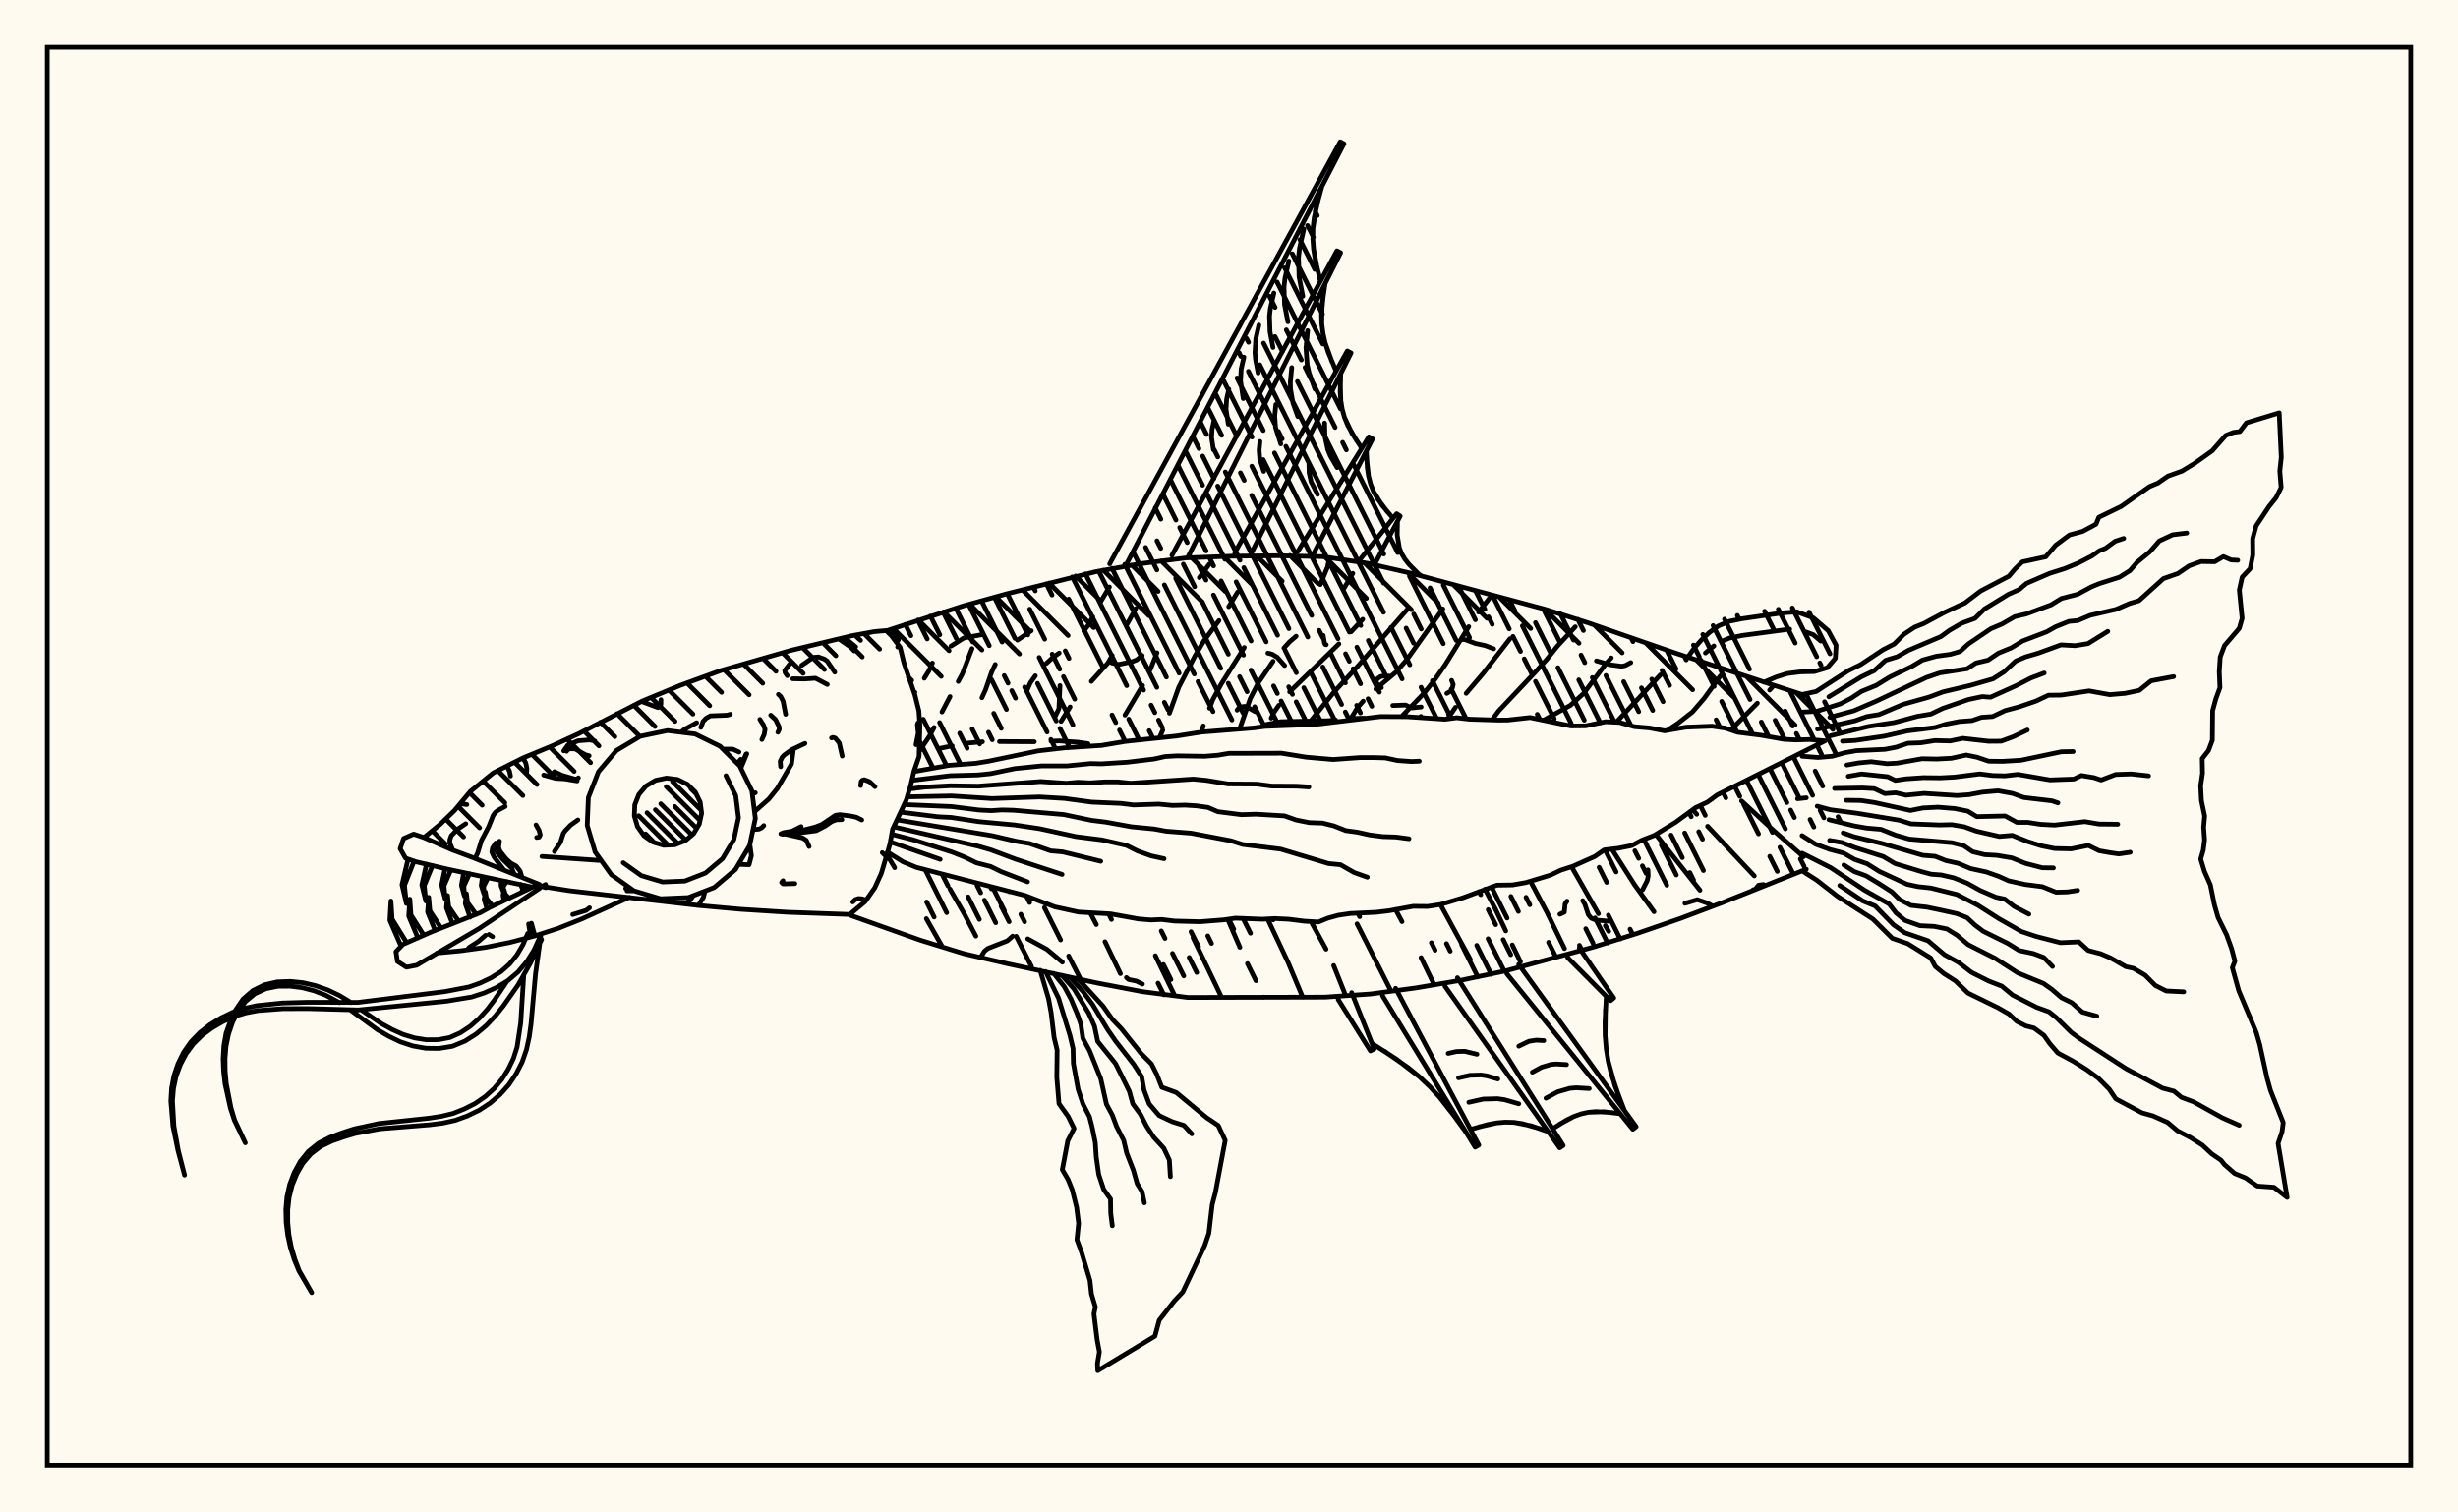 <svg xmlns="http://www.w3.org/2000/svg" width="520" height="320"><rect x="0" y="0" width="520" height="320" fill="floralwhite"/><rect x="10" y="10" width="500" height="300" stroke="black" stroke-width="1" fill="none"/><path stroke="black" stroke-width="1" fill="none" stroke-linecap="round" stroke-linejoin="round" d="
M 187.76 133.39 203.68 128.22 213 125.63 231.77 120.97 241.28 119.27 250.88 118.05 260.54 117.69 270.21 117.58 279.87 117.78 289.44 119.21 298.86 121.37 326.88 128.9 336.09 131.82 354.37 138.15 382.13 147.23 
M 382.13 183.9 364.61 190.89 355.56 194.3 346.42 197.46 337.19 200.35 318.53 205.42 309.07 207.4 299.53 209.02 289.95 210.3 280.3 210.97 251.3 211.04 241.71 209.81 232.21 208 213.3 203.94 203.88 201.75 194.64 198.9 179.76 193.6 
M 198.43 158.42 201.44 157.81 
M 204.5 157.24 207.84 156.95 
M 211.44 156.9 218.81 156.94 
M 222.35 156.82 224.12 156.76 228.03 157.03 230.17 157.34 
M 266.96 153.78 267.98 153.26 270.95 152.69 281.05 152.48 282.55 152.32 
M 285.55 152.03 288.74 151.94 
M 381.99 158.82 382.13 158.8 
M 187.58 180.74 189.27 183.57 
M 195.98 194.37 199.38 200.36 
M 197.26 140.28 196.49 141.97 195.54 143.5 
M 193.55 146.46 193.41 146.65 
M 200.97 188.1 204.03 193.42 206.45 198.06 
M 205.63 137.23 203.58 142.58 202.72 144.18 
M 200.98 147.38 199.28 150.63 
M 197.61 153.91 196.76 155.55 194.63 158.77 
M 209.49 187.6 209.75 188.05 
M 211.78 191.7 213.48 195.01 
M 214.98 198.1 218.2 204.46 
M 218.17 133.45 215.24 135.43 
M 210.55 140.58 209.76 142.26 208.5 145.93 207.73 147.62 
M 220.96 192.04 224.37 198.86 
M 226.08 202.26 228.6 207.2 
M 234.7 124.19 232.87 127.28 
M 231.18 130.5 230.34 132.13 229.29 133.53 
M 224.07 138.17 222.63 139.19 221.34 140.37 
M 219.03 142.99 218 144.43 217.24 146.14 
M 230.66 193.16 231.93 195.61 
M 233.77 199.24 237.03 206 
M 240.25 128.79 238.49 131.97 
M 235.29 138.67 234.4 140.25 230.88 144.16 
M 226.38 149.57 224.47 152.62 
M 244.42 202.2 248.53 210.68 
M 255.84 119.37 253.72 122.21 
M 244.77 138.11 243.35 141.68 
M 241.72 145.03 238 151.29 
M 250.78 194.94 250.78 194.94 
M 252.4 198.41 258.44 211.01 
M 261.83 125.26 259.94 128.36 
M 257.88 131.3 254.68 135.61 252.81 138.75 249.39 145.36 247.4 150.89 
M 245.99 154.49 245.26 156.13 
M 259.74 194.5 262.3 200.42 
M 263.91 203.88 265.69 207.49 
M 267.35 210.97 267.37 211.03 
M 263.23 137 258.35 144.74 256.58 148.02 255.88 149.84 
M 254.57 153.58 254.15 154.9 
M 268.17 194.42 272.53 203.68 275.6 211.01 
M 286.19 121.31 284.33 124.48 
M 274.2 134.61 272.83 135.78 271.62 137.11 
M 269.32 139.91 266.21 144.45 264.49 147.82 262.27 154.17 
M 277.35 194.98 280.53 200.82 
M 282.15 204.29 284.69 210.67 
M 288.29 131.03 285.83 133.68 
M 283.25 136.23 272.83 146.38 
M 270.54 149.23 269.49 150.76 268.93 151.94 
M 287.09 195.46 294.3 209.72 
M 298.01 128.6 287.2 141 282.23 146.41 277.33 152.48 
M 295.22 192.41 296.6 194.99 
M 300.63 202.6 303.41 208.36 
M 305.24 128.83 297.73 139.42 295.31 142.22 291.06 145.79 
M 288.39 148.34 287.17 149.73 285.82 151.97 
M 304.92 191.72 311.05 202.98 
M 315.06 126.62 312.8 129.51 
M 310.72 132.59 305.76 140.61 303.62 143.69 301.31 146.61 296.47 151.64 
M 314.15 188.13 316.36 192.32 318.55 196.95 
M 319.93 199.92 321.66 203.49 
M 319.46 135.12 313.79 142.45 310.18 146.69 
M 307.91 149.66 306.26 152.09 
M 323.76 186.43 327.26 193.03 330.97 200.68 
M 333.26 132.62 329.47 136.71 327.14 139.61 324.65 142.36 317.04 150.43 315.63 152.34 
M 332.47 183.37 338.15 193.32 
M 339.61 195.85 340.33 197.05 
M 340.87 139.19 339.6 140.59 335.05 146.69 332.25 149.22 326.53 152.39 
M 340.99 179.64 345.84 187.25 349.91 192.9 
M 351.26 142.79 341.94 152.8 
M 350.3 176.55 359.63 188.35 
M 363.96 142.98 360.57 147.7 358.06 150.62 355.02 153 352.68 154.56 
M 358.1 171.32 358.96 172.28 
M 361.25 174.82 371.13 185.32 
M 375.27 145.01 374.37 146 
M 371.78 148.77 366.16 154.45 
M 368.43 169.46 375.24 175.74 381.53 181.27 
M 306.45 151.01 306.71 152.04 
M 373.05 187.15 372.02 187.29 371.32 188.17 370.89 188.25 
M 241.64 138.7 240.42 139.64 239.52 139.98 236.66 140.57 235.23 140.27 
M 380.28 169 382.13 168.8 
M 348.63 184.04 348.68 185.36 348.47 186.34 347.49 188.26 
M 224.75 203.57 221.47 200.85 217.42 198.64 
M 223.19 151.68 224.02 149.93 224.24 145.06 
M 294.23 143.06 292.58 143.04 292.08 143.15 291.38 143.62 291.14 144.13 291.22 144.54 292.24 145.49 
M 201.2 136.69 203.86 135 207.79 134.26 
M 294.65 149.27 297.36 149.17 298.63 149.78 300.65 149.58 
M 279.93 134.44 280.19 135.99 280.36 136.35 280.58 136.41 
M 331.51 190.66 331.1 191.27 330.94 193 330 193.43 
M 238.3 206.83 238.74 207.23 240.42 207.58 241.69 208.2 
M 279.32 123.69 280.85 119.96 281.25 117.98 
M 340.13 194.88 337.58 194.66 336.62 194.26 336.02 193.53 335.29 191.33 334.83 190.55 
M 316 137.27 314.15 136.57 312.16 136.15 310.04 135.36 309.45 135.27 309.07 135.42 
M 271.77 140.81 270.21 139.07 269.13 138.41 268.23 138.18 
M 362.37 191.73 361.11 191.05 359.08 190.35 356.46 191.12 
M 214.23 198.07 213.1 199.06 208.96 200.68 208.26 201.26 207.72 202.13 
M 307.1 143.96 307.43 144.79 307.28 145.49 306.84 146.26 306.08 146.7 
M 265.57 150.58 263.82 149.58 263.32 149.45 262.21 149.61 261.71 150.25 
M 337.73 139.82 340.68 140.65 343.05 140.96 343.81 140.82 345 140.18 
M 234.76 119.3 283.54 30 284.32 30.41 238.12 119.75 
M 247.93 117.49 282.83 53.06 283.61 53.47 251.24 118.01 
M 261.23 116.92 285.03 74.26 285.82 74.67 264.43 117.65 
M 274.56 116.66 289.59 92.43 290.37 92.87 277.68 117.56 
M 287.81 118.28 295.47 108.7 296.22 109.19 290.77 119.48 
M 299.3 120.94 300.65 121.81 
M 279.65 39.45 278.44 43.89 277.76 48.34 277.73 50.56 277.9 52.79 278.27 55.03 279.34 59.5 
M 280.33 60.02 279.71 64.27 279.63 68.46 279.89 70.52 280.35 72.55 281.01 74.56 282.65 78.53 
M 283.64 79.05 283.53 82.87 283.65 84.73 283.94 86.55 284.43 88.3 286 91.65 288.09 94.85 
M 289.06 95.41 289.26 98.99 289.52 100.72 289.95 102.39 290.57 103.97 292.39 106.91 294.71 109.66 
M 295.64 110.28 295.59 113.2 296.04 115.92 296.54 117.17 297.24 118.34 298.11 119.44 300.17 121.51 
M 279.01 41.67 278.01 46.11 277.76 48.34 277.73 50.56 277.9 52.79 278.76 57.26 
M 275.83 48.45 274.92 52.5 274.7 54.53 274.83 58.6 275.61 62.68 
M 272.66 55.23 271.84 58.89 271.64 60.73 271.75 64.4 272.46 68.09 
M 269.49 62 268.75 65.28 268.57 66.92 268.68 70.21 269.31 73.51 
M 266.32 68.78 265.67 71.67 265.49 74.56 265.6 76.01 266.16 78.92 
M 263.15 75.56 262.58 78.06 262.43 80.56 263.01 84.33 
M 259.97 82.34 259.5 84.45 259.37 86.57 259.86 89.75 
M 256.8 89.12 256.42 90.84 256.31 92.57 256.71 95.16 
M 279.98 62.15 279.58 66.38 279.63 68.46 279.89 70.52 280.35 72.55 281.79 76.54 
M 276.63 69.96 276.28 73.6 276.54 77.16 276.94 78.9 278.18 82.34 
M 273.27 77.77 272.98 80.82 273.01 82.32 273.53 85.26 274.57 88.14 
M 269.91 85.59 269.67 88.04 269.85 90.44 270.96 93.93 
M 266.55 93.4 266.37 95.26 266.51 97.08 267.35 99.73 
M 283.55 80.97 283.65 84.73 283.94 86.55 284.43 88.3 285.13 90 287.01 93.26 
M 280.23 89.51 280.3 92.39 280.9 95.13 281.43 96.43 282.88 98.93 
M 276.9 98.04 276.95 100.05 277.37 101.95 278.74 104.6 
M 289.13 97.21 289.52 100.72 289.95 102.39 290.57 103.97 291.4 105.48 293.52 108.3 
M 193.34 163.25 200.82 161.92 206.4 161.5 209.14 161.05 219.66 158.86 225.06 158.24 233.07 157.71 238.11 156.86 248.91 155.73 254.24 154.89 265.16 154.02 267.6 153.69 278.22 153.27 292.06 151.6 297.65 151.63 305.66 152.17 308.19 151.85 310.88 152.16 316.91 152.35 318.93 152.34 323.7 151.81 332.35 153.6 335.44 153.57 339.65 152.7 342.62 152.84 345.78 153.75 348.97 154.02 352.15 154.63 356.69 153.85 362.19 153.64 364.94 154.04 367.63 154.94 372.56 155.56 377.38 156.42 379.86 156.55 382.85 156.47 386.09 156.75 363.31 168.18 361.2 169.72 358.7 170.88 354.5 173.96 349.98 176.74 347.38 177.75 345.18 178.91 342.38 179.47 339.38 179.83 337.39 181.21 332.75 183.28 330.21 184.1 327.93 185.18 322.81 186.73 319.97 187.23 316.69 187.28 309.39 189.98 304.68 191.39 302.04 191.79 298.97 191.76 293.83 192.7 291.12 193.02 285.62 193.28 283.15 193.64 280.92 194.25 278.9 195.07 275.89 194.89 272.64 194.48 269.67 194.34 267.03 194.48 261.34 194.26 258.96 194.61 253.89 195.01 248.49 194.87 245.76 194.54 243.45 194.64 240.83 194.42 234.96 193.36 228.15 192.97 223.16 191.88 216.82 189.44 193.84 183.5 191.01 182.32 187.73 180.27 
M 192.92 165.11 200.98 164.12 206.84 163.96 209.56 163.68 214.68 162.62 220.29 162.05 225.69 162.05 230.71 161.55 233.02 161.61 238.54 161.26 244.17 160.58 246.51 160.06 249.01 159.92 254.88 160.01 257.61 159.79 259.96 159.39 271.12 159.36 276.35 160.2 282 160.69 287.82 160.28 290.51 160.28 293.05 160.35 295.67 160.91 298.62 161.12 300.25 161.05 
M 192.45 166.93 195.63 166.54 201.07 166.25 206.96 166.33 220.16 165.35 225.6 165.72 228.01 165.5 230.62 165.63 233.67 165.43 236.51 165.43 239.21 165.71 252.45 164.83 255.28 165.11 259.8 165.86 265.89 165.9 269.03 166.31 274.31 166.34 276.89 166.51 
M 191.93 168.6 201.34 168.41 209.84 168.96 219.91 168.62 225.19 168.93 230.93 169.71 237.14 169.98 239.81 170.31 245.14 170.13 248.04 170.41 250.7 170.34 253.1 170.49 255.55 170.83 257.64 171.73 262.6 172.36 265.74 172.26 271.73 172.62 274.21 173.49 276.98 174.05 279.77 174.14 282.19 174.74 284.73 175.74 287.13 176.06 289.73 176.64 292.53 177 295.34 177.09 298.07 177.46 
M 191.29 170.23 201.32 170.65 207.13 171.38 209.71 171.51 211.99 171.36 214.37 171.42 225.05 172.34 230.92 173.57 233.86 173.93 239.4 174.93 244.16 175.39 246.71 175.86 251.99 176.27 260.41 177.88 262.9 178.67 270.92 179.66 281.08 182.71 283.59 182.95 286.48 184.6 289.26 185.59 
M 190.54 171.83 198.43 172.81 201.26 172.95 206.99 173.83 214.66 174.54 219.95 175.33 227.61 177 233.15 177.7 238.28 178.86 240.68 180.06 243.52 181.08 246.26 181.68 
M 189.77 173.46 209.88 176.8 215.07 178.01 217.77 178.45 222.3 180.03 224.79 180.24 232.87 182.22 
M 189.07 174.94 206.97 179.05 209.66 179.83 214.92 181.8 224.68 185 
M 188.64 176.5 193.13 177.66 201.39 180.27 204.15 181.37 206.58 182.56 209.57 183.32 211.82 184.42 217.38 186.57 
M 188.35 178.13 198.9 181.82 
M 228.11 207.14 233.32 212.83 235.33 215.67 237.23 217.65 241.43 222.92 243.59 225.09 244.74 227.37 245.78 230.04 248.84 231.15 255.21 236.43 257.72 238.12 259.2 241.28 257.13 252.28 256.44 254.93 255.74 260.93 254.87 263.51 250.23 273.35 248.45 275.23 245.24 279.33 244.33 282.7 232.24 290 232.17 288.47 232.58 286.03 232.1 283.46 231.43 277.99 231.72 276.5 230.9 273.78 230.59 270.92 228.84 265.08 227.83 262.3 228.18 258.81 227.76 255.45 226.84 251.75 225.95 249.55 224.74 247.48 225.89 241.37 227.22 238.76 225.97 236.21 224.03 233.5 223.57 227.9 223.64 222.17 223 219.5 222.37 214.25 221.83 211.32 220.05 205.29 
M 226.38 206.74 229.13 209.81 231.12 212.49 234.31 217.8 235.99 220.24 239.85 225.2 241.52 227.76 242.02 230.59 243.11 233.55 245.22 236.02 247.97 237.31 250.46 238.1 252.12 239.9 
M 224.65 206.35 227.19 209.21 230.35 214.43 231.54 217.1 232.22 220.33 236 225.03 238.91 230.88 239.64 233.53 241.28 235.78 242.54 238.25 244.06 240.59 246.21 242.94 247.38 245.43 247.6 248.95 
M 222.92 205.95 225.16 208.75 226.57 211.38 227.9 214.54 228.66 216.74 229.09 219.69 230.51 222.32 232.88 228.26 234.07 233.61 235.32 235.94 236.22 238.35 237.72 241.27 238.36 243.98 239.75 247.55 240.58 250.46 241.6 252.1 242.1 254.5 
M 221.19 205.55 223.92 211.14 226.37 219.15 227.01 221.86 227.08 225.02 228.08 230.49 229.12 233.61 230.48 236.27 231.07 238.58 231.71 241.72 231.92 244.83 232.44 248.5 233.5 251.67 234.94 253.69 234.98 256.68 235.31 259.34 
M 334.11 200.57 341.4 211.14 340.72 211.71 331.66 202.61 
M 321.29 204.05 346.13 238.38 345.43 238.92 318.76 205.99 
M 308.33 206.87 330.7 242.36 329.96 242.85 305.68 208.65 
M 295.25 209.1 312.84 242.27 312.07 242.71 292.48 210.68 
M 285.95 210.02 290.71 221.94 289.92 222.34 283.1 211.46 
M 339.81 210.8 339.54 216.34 339.57 219.09 339.79 221.8 340.22 224.49 341.67 229.76 343.65 234.95 
M 342.76 235.63 339.33 235.22 336.03 235.33 334.44 235.69 332.9 236.25 331.39 236.99 328.46 238.81 
M 327.54 239.43 323.91 238.18 320.28 237.47 318.45 237.42 316.61 237.58 314.77 237.92 311.09 238.95 
M 310.11 239.51 306.48 234.51 304.54 232.14 302.48 229.9 300.27 227.81 295.43 224.09 290.23 220.75 
M 339.64 213.57 339.57 219.09 339.79 221.8 340.22 224.49 340.85 227.14 342.62 232.36 
M 341.04 235.39 337.66 235.19 336.03 235.33 334.44 235.69 332.9 236.25 329.92 237.86 
M 336.22 230.31 333.43 230.15 332.09 230.27 329.5 231.02 327.05 232.35 
M 331.41 225.24 329.21 225.11 328.15 225.2 326.11 225.8 324.18 226.85 
M 326.59 220.16 324.98 220.07 323.45 220.31 321.31 221.34 
M 325.73 238.77 322.1 237.74 320.28 237.47 318.45 237.42 316.61 237.58 312.93 238.4 
M 321.3 233.53 318.31 232.68 316.8 232.46 313.78 232.54 310.74 233.22 
M 316.87 228.29 314.52 227.62 313.33 227.44 310.95 227.51 308.56 228.05 
M 312.45 223.05 309.86 222.43 308.12 222.48 306.37 222.87 
M 308.32 236.98 304.54 232.14 302.48 229.9 300.27 227.81 297.91 225.88 292.86 222.39 
M 381.24 146.94 384.21 146.3 391.06 141.87 393.62 140.62 398.35 137.48 400.73 136.26 402.78 134.2 405.03 132.71 406.97 131.93 411.41 129.55 415.67 127.58 419 125.05 424.99 121.91 426.32 120.34 427.82 118.89 432.78 117.82 434.89 115.35 437.81 113.18 440.56 112.44 443.42 110.91 444.01 109.45 448.72 107.17 454.75 102.94 456.51 102.21 458.63 100.74 461.59 99.68 464.28 98.04 468.02 95.37 470.86 92.13 472.46 91.49 473.85 91.3 475.24 89.46 482.18 87.35 482.62 96.76 482.31 99.66 482.59 103.14 481.52 105.29 480.02 107.17 477.29 111.28 476.56 113.97 476.59 117.42 476.03 120.31 474.34 122.1 473.74 124.83 474.33 130.84 473.73 132.94 470.6 136.6 469.7 139 469.5 142.09 469.64 145.5 468.77 147.87 468.09 150.36 468.03 156.63 467.21 158.81 465.89 160.49 465.95 163.59 465.56 166.26 465.72 169.38 466.4 172.65 466.19 175.04 466.38 177.73 466.11 179.88 465.57 181.76 466.35 184.34 467.6 187.19 468.48 191.48 469.24 194.11 471.05 197.79 472.1 200.71 472.8 203.35 472.26 204.74 473.63 209.64 477.33 218.45 478.06 221 479.61 228.11 480.34 230.73 483.03 237.52 482.77 239.49 481.94 241.92 483.85 253.35 481.07 251.19 477.53 250.94 475.03 249.21 472.75 248.28 470.59 246.39 469.85 245.46 467.91 244.13 465.91 242.28 463.44 240.7 460.66 239.25 458.56 237.47 455.45 236.09 453.15 235.45 447.6 232.49 446.23 230.45 443.89 228.1 441.43 226.3 438.61 224.54 435.34 222.78 433.58 220.73 432.43 219.08 430.3 217.51 428.55 217.06 426.65 216.09 425.02 214.55 422.63 213.18 416.34 210.11 413.65 207.52 411.25 206 409.42 204.49 408.45 202.68 403.6 199.66 400.32 198.52 396.22 194.45 388.76 189.66 384.32 186.21 381.24 184.25 
M 386.9 147.42 393.74 143.22 396.49 141.9 398.92 139.69 401.36 138.95 403.71 137.61 410.61 134.68 412.38 133.39 414.97 131.88 417.82 130.84 419.81 128.85 424.87 125.75 427.17 124.73 428.71 123.43 433.59 121.32 436.79 120.31 439.67 119.13 442.54 117.65 444.14 116.52 445.39 116.03 447.48 114.51 449.28 113.92 
M 381.24 150.67 384.39 150.48 389.28 148.94 391.65 147.71 393.8 146.28 396.9 145.02 399.81 143.23 404.4 141.03 406.7 139.65 409.59 138.85 412.6 138.44 414.67 137.84 416.41 136.25 421.16 133.03 423.53 132.03 426.22 130.48 428.68 129.9 433.9 127.97 436.1 126.62 439.52 125.74 442.43 124.17 444.08 123.49 448.41 122.11 450.62 120.71 452.11 118.97 454.77 116.79 456.83 114.44 459.64 113.14 462.61 112.78 
M 387.11 151.76 392.19 150.38 397 148.31 407.53 143.35 410.39 142.37 416.16 141.49 418.02 140.27 420.58 139.67 422.78 138.18 425.51 137.07 427.9 135.61 432.99 133.67 434.87 132.61 437.67 131.48 439.57 131.3 442.21 130.19 447.65 128.93 450.49 127.69 452.51 127.09 457.69 122.41 460.76 121.34 463.13 119.72 465.66 118.81 468.53 118.86 470.36 117.77 472.03 118.48 473.4 118.55 
M 384.51 154.26 392.39 152.5 394.91 151.61 397.52 151.18 402.66 149.01 408.06 147.5 411.07 146.38 416.89 145 421.62 143.64 423.98 142.14 426.4 139.88 428.51 138.98 431.2 138.19 436.01 136.44 439.01 136.61 441.72 136.17 445.91 133.58 
M 387.3 155.66 395.26 153.7 400.71 152.87 405.65 151.55 408.47 151.08 411.02 149.87 416.42 148 419.35 147.38 421.1 147.51 426.54 145.06 429.65 143.46 432.45 142.4 
M 389.78 156.82 392.52 156.66 398.6 155.77 403.51 154.65 409.33 153.93 411.77 153.19 414.52 152.65 417.2 152.45 419.18 151.76 421.54 151.6 424.17 150.35 427.16 149.55 430.7 148.34 433.35 147.09 436.04 147.06 441.96 146.18 446.33 146.97 449.58 146.69 452.57 146.07 455.08 144.05 459.84 143.16 
M 381.24 160 384.62 160.26 387.58 160.01 390.32 159.25 392.73 158.82 398.77 158.54 401.1 158.1 403.65 157.25 406.34 157.16 409.35 156.69 412.56 156.77 415.23 156.22 420.75 156.84 423.37 156.82 425.96 155.86 428.89 154.46 
M 390.71 161.86 393.16 161.42 395.86 161.16 399.25 161.58 401.38 161.46 406.61 160.53 409.73 160.59 412.82 160.43 415.98 159.75 418.24 160.21 420.73 161.05 423.7 161.08 427.54 160.85 436.11 159.05 438.58 159.01 
M 391.02 164.24 393.81 163.75 399.35 164.33 400.96 165.11 403.22 164.78 406.92 164.53 410.52 164.57 413.52 164.41 418.82 163.74 421.55 164.08 424.17 164.15 426.91 163.84 433.67 165.01 438.72 164.83 440.33 164.08 442.98 164.52 444.5 165.03 447.57 163.86 450.88 163.75 454.54 164.15 
M 388.11 166.82 394.02 166.72 396.51 166.86 398.73 167.91 401.04 167.74 403.21 168.25 407.06 167.87 414.02 168.32 416.54 168.14 419.37 167.61 422.71 167.32 425.78 167.88 428.14 168.74 434.1 169.44 435.36 169.87 
M 390.58 169.32 393.7 169.37 396.56 169.8 404.16 171.47 406.82 170.94 410.03 170.78 413.56 171.07 416.29 171.62 418.19 172.78 424.19 172.64 426.69 174 428.95 173.99 431.67 174.41 434.64 174.57 441.06 173.84 444.08 174.35 448.02 174.39 
M 384.44 170.57 387.21 171.32 392.84 172.06 401.78 173.53 404.28 174.31 410.29 174.54 412.94 174.48 415.56 174.93 418.11 175.85 422.96 176.97 425.69 176.74 428.98 178.06 431.85 178.96 434.68 179.53 438.16 179.61 441.8 178.88 444.09 180.01 446.5 180.43 448.27 180.68 450.65 180.32 
M 386.93 173.43 392.31 174.75 394.92 175.2 397.92 175.46 401.06 176.71 403.9 177.52 412.97 178.3 415.42 178.92 417.31 180.21 419.86 180.83 422.48 180.98 425.63 181.51 428.51 182.67 432.04 183.59 434.41 183.62 
M 389.93 176.22 392.27 177.04 398.17 178.46 406.76 180.96 409.39 181.18 411.66 182.08 414.24 182.65 416.87 183.76 420.2 184.48 422.88 185.43 424.94 186.36 428.41 187.13 432.07 187.6 434.97 188.77 437.37 188.71 439.54 188.38 
M 387.07 177.8 389.69 178.26 392.42 179.33 398.4 181.22 400.91 182.71 406.69 184.47 408.56 184.96 410.7 185.12 413.33 185.73 416.16 186.86 418.89 188.38 422.26 189.83 424.09 190.22 426.11 191.79 429.22 193.41 
M 381.24 176.79 384.11 178.62 387.08 179.72 389.99 180.49 392.36 181.84 395 182.75 397.58 184.37 403.44 187.09 405.76 187.59 408.49 187.88 413.97 189.24 418.37 191.5 422.88 194.37 427.66 197.09 430.83 198.15 435.89 199.45 439.79 199.28 441.74 201.08 444.42 201.78 446.48 202.66 449.73 204.53 451.38 204.89 453.81 206.33 455.99 208.51 458.27 209.66 461.98 209.84 
M 390.08 183 392.29 184.4 394.75 185.29 397.5 186.95 400.24 188.71 401.85 190.3 404.28 191.57 407.63 191.94 410.6 192.56 414 193.31 416.13 194.16 417.84 195.74 419.57 197.04 424.76 199.6 427.17 201.1 430.15 201.73 432.36 202.56 434.21 204.48 
M 381.24 180.52 387.29 183.57 394.39 188.31 399.66 191.27 401.1 193.14 403.02 194.74 406.17 195.85 409.21 196 411.87 196.54 414 197.85 416.35 199.85 422.05 202.74 426.9 205.86 432.29 208.06 434.09 209.33 436.11 211.08 438.31 212.16 440.53 214.13 443.59 214.99 
M 389.2 187.35 394.05 190.6 396.69 191.68 400.58 195.66 402.96 197.34 407.89 199.04 411.34 201.97 414.32 203.61 417.06 205.72 420.71 207.56 423.49 208.64 425.77 210.53 430.86 213.12 433.48 214.07 435.04 215.32 438.18 218.42 439.72 219.57 449.76 226.09 457.5 230.23 459.92 230.87 461.47 232.16 464.12 233.15 470.12 236.49 473.71 238.08 
M 357.06 139.06 358.41 137.14 359.94 135.4 361.63 133.81 363.53 132.44 365.83 131.46 368.54 130.91 377.12 129.67 380.12 129.45 383.61 130.73 386.76 133.43 388.44 136.52 388.27 139.28 386.57 141.28 383.82 142.09 380.83 142.16 378.13 142.5 375.81 143.23 373.18 144.34 
M 360.79 138.15 362.58 136.67 
M 364.68 135.5 365.83 135.01 368.54 134.45 378.62 133.11 
M 381.87 133.64 383.61 134.28 385.19 135.63 
M 89.68 177.21 93.06 174.46 96.14 171.49 99.49 167.47 104.37 163.52 110.69 160.34 116.68 157.87 122.45 155.22 135.87 148.33 143.88 145.02 152.58 141.85 167.4 137.58 180.25 134.5 185 133.63 187.76 133.39 190.42 136.96 191.24 140.3 193.56 147.05 194.39 150.39 194.61 153.64 194.43 160.06 193.37 163.14 192.65 166.27 191.69 169.36 188.84 175.43 188.27 178.58 186.45 184.78 185.07 187.82 183.02 190.76 179.76 193.48 166.53 193.01 156.63 192.38 147.98 191.6 120.56 188.46 114.02 187.44 
M 167.81 158.86 167.45 161.64 164.47 166.79 162.65 169.05 159.62 171.74 
M 158.64 178.7 158.96 181.04 158.47 182.95 156.24 182.87 
M 127.2 182.07 114.65 181.2 
M 112.62 187.69 94.73 183.9 88 182.33 85.81 181.58 84.66 179.57 85.38 177.41 87.51 176.47 89.65 177.19 95.76 179.86 100.1 181.47 114.13 187.13 
M 114.19 187.92 101.37 196.45 88.15 204.22 85.99 204.64 84.08 203.41 83.77 201.35 85.24 199.81 91.29 197.16 101.63 193.1 103.53 192.04 113.77 187.17 
M 129.32 185.05 125.91 180.27 124.23 174.63 124.47 168.76 126.61 163.28 130.41 158.79 135.46 155.78 141.21 154.58 147.05 155.3 152.33 157.89 156.49 162.04 159.07 167.33 159.8 173.16 158.59 178.91 155.58 183.97 151.1 187.77 145.62 189.9 139.74 190.15 134.11 188.47 129.32 185.05 
M 153.58 164.12 155.65 168.34 156.23 173.01 155.26 177.62 152.86 181.66 149.27 184.7 144.88 186.41 140.18 186.6 135.68 185.26 131.85 182.53 
M 136.23 176.81 134.87 174.89 134.2 172.64 134.29 170.29 135.15 168.1 136.67 166.3 138.69 165.1 140.99 164.62 143.33 164.91 145.44 165.94 147.1 167.6 148.13 169.72 148.43 172.05 147.94 174.35 146.74 176.37 144.94 177.89 142.75 178.75 140.4 178.85 138.15 178.18 136.23 176.81 
M 136.58 176.44 138.39 178.25 
M 135.13 172.59 141.34 178.81 
M 136.88 171.95 143.42 178.49 
M 138.65 171.32 145.09 177.77 
M 139.79 170.07 146.39 176.67 
M 142.75 170.63 147.39 175.28 
M 140.95 166.43 148.1 173.59 
M 142.29 165.38 148.35 171.44 
M 146.15 166.85 147.29 167.98 
M 91.44 175.77 94.22 178.55 
M 94.28 173.29 98.06 177.07 
M 96.9 170.58 101.46 175.15 
M 99.32 167.68 102 170.36 
M 102.22 165.26 106.8 169.84 
M 105.32 163.04 110.61 168.32 
M 108.86 161.26 113.6 165.99 
M 112.52 159.59 117.52 164.59 
M 116.29 158.03 121.46 163.2 
M 119.95 156.37 124.94 161.36 
M 123.54 154.64 126.71 157.81 
M 127.03 152.81 130.08 155.86 
M 130.55 151 135.14 155.59 
M 134.09 149.22 138.57 153.71 
M 137.75 147.56 142.81 152.62 
M 141.51 146 146.59 151.08 
M 145.33 144.49 150.14 149.31 
M 149.23 143.07 152.64 146.48 
M 153.17 141.69 158.48 147 
M 157.31 140.51 161.36 144.56 
M 161.45 139.32 164.16 142.03 
M 165.56 138.11 169.91 142.46 
M 169.78 137.01 174.42 141.65 
M 174.08 135.98 176.83 138.74 
M 178.37 134.95 182.41 138.99 
M 182.78 134.04 186.09 137.34 
M 187.48 133.41 188.36 134.29 
M 182.06 135.49 180.85 134.39 
M 185.11 166.44 183.93 165.37 182.86 164.97 182.46 165.06 182.2 165.34 182.07 166.21 
M 152.94 158.49 155.03 158.5 156.34 159.11 
M 159.16 168 159.79 167.73 
M 176.59 142.21 174.98 139.85 174.39 139.44 173.13 138.99 172.03 139.09 169.61 140.77 
M 106.62 184.08 104.52 181.32 104.04 180.26 104.2 179.4 104.88 178.36 
M 147.38 152.91 144.81 154.32 144.08 154.93 
M 178.1 173.41 176.95 173.44 175.95 173.81 174.59 174.76 172.65 175.76 167.36 176.43 
M 125.83 156.78 124.73 156.54 122.28 156.74 120.13 157.65 119.27 158.86 
M 193.78 157.56 194.26 155.15 194.08 153.32 194.21 152.96 194.55 152.77 
M 135.72 148.41 139.2 149.71 139.57 149.52 139.81 149.01 139.82 148.04 
M 180.7 137.71 179.96 136.91 177.45 135.17 
M 180.41 190.83 180.96 190.32 181.59 190.11 182.36 190.16 183.24 190.45 
M 115.02 163.98 117.58 164.68 119.47 164.78 122.09 165.22 
M 170.3 157.29 167.43 158.64 165.85 159.79 165.46 160.23 165.06 161.07 165.15 162.21 
M 96.92 170.56 97.69 170.07 98.76 170.23 
M 108.78 184.98 108.26 183.65 106.43 181.88 105.23 180.4 105.02 179.92 105.04 179.31 
M 171.17 179.1 170.56 177.77 169.81 177.29 166.1 176.46 165.58 176.52 
M 113.4 174.54 114.03 175.65 114.29 176.61 114.05 177.11 113.54 177.18 
M 95.8 179.88 95.16 178.33 95.18 177.64 95.47 176.81 96.78 175.46 98.53 174.28 
M 133.28 187.88 132.37 187.97 
M 117.29 163.27 118.97 164.06 121.52 164.8 122.12 164.84 122.35 164.57 
M 182.31 173.48 181.14 172.9 179.95 172.65 177.67 172.36 176.73 172.51 173.88 174.44 172.52 174.97 169.47 175.77 
M 154.51 151.12 153.84 151.32 150.27 151.46 149.37 151.97 148.75 152.62 148.27 153.9 
M 189.9 136.9 190.36 136.88 
M 175.02 144.82 172.51 143.5 170.21 143.66 167.7 143.61 
M 169.48 174.89 167.54 175.87 165.82 176.15 165.18 176.41 
M 145.07 191.21 145.96 190.49 146.7 189.48 
M 187.44 181.17 186.65 180.41 
M 100.66 181.28 101.04 180.5 101.85 177.83 103.38 174.91 104.33 172.53 104.77 171.9 105.34 171.45 106.88 170.62 
M 110.45 185.66 110.03 184.29 109.23 183.25 108.04 182.59 107.09 181.74 105.81 180.14 105.49 179.31 105.66 177.98 
M 181.02 136.85 178.64 134.88 
M 163.05 151.32 164.07 152.25 164.8 153.74 164.86 154.32 164.56 154.93 
M 134.12 188.47 132.65 188.48 
M 156.73 162.53 157.99 159.48 
M 168.16 186.94 165.68 187.01 165.35 186.72 165.64 186.34 
M 124.63 159.9 123.84 159.68 121.62 158.42 120.52 158.43 120.13 158.61 119.86 158.95 
M 108 164.19 107.78 163.15 107.24 162.08 
M 172.68 174.95 167.1 176.31 165.88 176.25 165.37 176.46 
M 147.74 191.58 148.8 189.88 149.15 188.53 
M 167.04 140.54 166.01 141.86 166.08 142.29 166.54 142.96 
M 159.3 175.53 160.58 175.41 161.13 175.14 161.58 174.68 
M 178.17 159.96 177.55 157.2 176.72 156.18 176.23 156.02 175.92 156.13 
M 156.62 162.3 157.84 159.54 
M 122.26 173.48 120.7 174.59 119.55 175.8 119.18 176.32 118.58 178.19 117.29 180.16 
M 111.41 163.4 111.46 162.55 111.24 161.48 110.98 160.93 110.5 160.43 
M 160.76 152.21 161.52 153.4 161.85 154.3 161.66 155.43 161.18 156.46 
M 164.67 146.92 165.16 147.36 165.67 148.37 166.2 151.12 
M 155.78 161.34 156.28 161.19 156.69 160.66 
M 114.09 198.56 112.94 201.06 111.44 203.46 109.6 205.65 107.42 207.5 104.99 208.95 102.44 210.08 99.79 210.94 94.39 211.83 75.78 213.68 65.1 213.39 59.8 213.41 54.57 213.81 52 214.3 49.51 215.07 47.14 216.15 44.87 217.47 42.77 219.02 40.91 220.85 39.36 222.95 38.14 225.27 37.24 227.74 36.69 230.31 36.48 232.95 36.78 238.24 37.72 243.47 39.04 248.62 37.66 243.48 36.58 238.26 36.14 232.94 36.3 230.26 36.79 227.62 37.66 225.06 38.85 222.64 40.4 220.42 42.29 218.47 44.43 216.8 46.73 215.38 49.17 214.2 51.75 213.33 54.4 212.76 59.76 212.21 65.11 212.06 75.71 212.08 94.12 209.79 99.21 208.82 101.6 207.98 103.89 206.89 106 205.57 107.84 203.93 109.38 202 110.64 199.86 111.65 197.49 
M 114.57 198.8 112.28 203.64 109.6 208.4 106.49 212.82 104.78 214.96 102.88 216.97 100.74 218.77 98.36 220.27 95.72 221.36 92.9 221.82 90.08 221.78 87.33 221.29 84.69 220.42 82.22 219.23 79.86 217.87 74.13 213.68 
M 71.85 212.14 68.88 210.55 66.45 209.62 63.94 208.97 61.37 208.64 58.78 208.66 56.27 209.17 53.94 210.24 51.96 211.87 50.54 213.74 
M 49.87 214.96 49.2 216.26 48.35 218.74 47.82 221.32 47.6 223.95 47.63 226.59 47.86 229.23 48.87 234.44 49.64 236.99 51.89 241.8 49.58 237.01 48.75 234.48 47.6 229.27 47.3 226.61 47.2 223.94 47.36 221.26 47.83 218.6 49 215.3 
M 49.6 214.06 51.43 211.37 53.51 209.57 55.99 208.35 58.68 207.74 61.41 207.64 64.13 207.92 66.78 208.54 69.35 209.45 71.81 210.62 74.28 212.12 
M 76.38 213.64 80.66 216.56 82.94 217.81 85.3 218.87 87.74 219.6 90.23 219.99 92.74 219.97 95.17 219.51 97.42 218.5 99.5 217.12 101.4 215.44 103.11 213.54 104.67 211.47 107.28 207.58 
M 114.39 198.2 114.32 198.68 
M 114.18 199.66 113.29 206.06 112.34 216.67 111.97 219.37 111.38 222.07 110.46 224.71 109.19 227.19 107.65 229.5 105.79 231.58 103.68 233.39 101.36 234.91 98.88 236.1 96.3 237.04 93.61 237.63 90.92 237.97 80.33 238.83 75.17 239.81 72.64 240.57 70.17 241.44 67.83 242.57 65.77 244.13 64.08 246.1 62.78 248.36 61.79 250.79 61.16 253.34 60.87 255.96 60.87 258.6 61.12 261.24 61.62 263.84 62.36 266.39 63.3 268.87 65.93 273.49 63.24 268.9 62.23 266.43 61.43 263.89 60.86 261.28 60.54 258.62 60.47 255.94 60.7 253.26 61.28 250.63 62.24 248.1 63.54 245.72 65.26 243.6 67.4 241.89 69.82 240.64 72.34 239.68 74.9 238.85 80.16 237.71 90.77 236.58 93.35 236.19 95.85 235.58 98.24 234.63 100.53 233.47 102.63 232.02 104.52 230.32 106.16 228.38 107.52 226.23 108.62 223.95 109.39 221.54 110.16 216.44 110.79 206.44 
M 114.04 187.37 115.48 187.82 
M 110.14 187.1 110.54 188.07 110.7 187.59 110.98 187.3 
M 106.06 186.29 106 187.39 106.45 188.58 106.51 187.55 107.17 186.49 
M 102.07 185.48 101.81 187.35 102.36 189.1 102.32 187.51 103.22 185.75 
M 98.11 184.59 97.62 187.31 98.26 189.61 98.13 187.47 99.34 184.83 
M 94.15 183.76 93.43 187.26 94.17 190.13 93.94 187.42 95.39 184.04 
M 90.23 182.8 89.24 187.22 90.08 190.64 89.75 187.38 91.5 183.1 
M 86.33 181.75 85.05 187.18 85.98 191.16 85.56 187.34 87.6 182.19 
M 114.13 187.82 115.42 187.14 
M 110.4 188.71 110.64 187.94 111.04 188.41 
M 106.64 190.54 106.42 189.43 106.65 188.32 106.89 189.19 107.7 190.03 
M 103.03 192.32 102.43 190.31 102.66 188.71 102.9 190.07 104.21 191.71 
M 99.44 194.05 98.44 191.19 98.67 189.09 98.91 190.95 100.75 193.48 
M 95.72 195.39 94.45 192.07 94.68 189.47 94.92 191.82 97.03 194.92 
M 92.04 196.85 90.46 192.95 90.69 189.86 90.93 192.7 93.3 196.34 
M 88.41 198.45 86.47 193.83 86.7 190.24 86.94 193.58 89.67 197.89 
M 84.86 200.21 82.48 194.71 82.71 190.63 82.95 194.46 86.05 199.47 
M 92.46 201.63 97.44 201.16 102.75 200.43 107.93 199.38 113.01 198.05 118.09 196.41 123.14 194.4 133.16 189.85 
M 113.15 198.01 112.42 195.33 
M 121.16 193.49 123.98 192.63 124.71 192.08 
M 112.29 198.24 111.83 195.49 
M 104.2 198.18 103.44 197.71 
M 102.7 197.9 101.24 199.17 99.26 200.45 98.82 200.97 
M 192.16 143.24 192.87 143.95 
M 189 132.98 199.12 143.11 
M 194.29 131.17 200.78 137.67 
M 199.67 129.46 207.73 137.52 
M 205.12 127.81 215.67 138.37 
M 210.66 126.26 217.81 133.41 
M 216.3 124.8 225.96 134.46 
M 221.95 123.36 231.37 132.78 
M 227.57 121.87 232.91 127.21 
M 233.42 120.62 243.05 130.26 
M 239.44 119.55 245 125.12 
M 245.64 118.66 254.39 127.41 
M 252 117.92 259.21 125.13 
M 258.9 117.72 264.94 123.76 
M 265.92 117.64 271.25 122.97 
M 272.89 117.52 278.85 123.48 
M 280.29 117.82 289.07 126.6 
M 288.62 119.05 298.57 129 
M 297.77 121.11 304.24 127.57 
M 307.45 123.69 314.58 130.82 
M 317.16 126.3 323.83 132.97 
M 326.85 128.89 334.05 136.09 
M 337.28 132.23 343.17 138.12 
M 348.21 136.06 358.09 145.94 
M 358.91 139.66 366.67 147.42 
M 369.45 143.11 379.76 153.41 
M 379.97 146.53 387.76 154.32 
M 196.04 190.84 197.62 194.02 
M 195.74 184.03 200.27 193.1 
M 199.3 184.96 200.56 187.46 
M 204.81 189.76 207.19 194.52 
M 206.68 187.29 207.47 188.88 
M 208.27 190.46 210.65 195.23 
M 194.59 156.9 197.4 162.52 
M 210.13 187.98 212.51 192.75 
M 195.33 152.18 200.26 162.02 
M 213.57 188.65 213.58 188.68 
M 215.96 193.44 216.76 195.03 
M 188.86 133.03 190.05 135.41 
M 198.78 152.87 203.23 161.76 
M 217.13 189.55 217.83 190.95 
M 191.52 132.12 192.71 134.5 
M 203.02 155.13 204.61 158.31 
M 194.17 131.21 196.15 135.18 
M 205.67 154.23 207.26 157.4 
M 196.83 130.34 198.82 134.3 
M 209.13 154.93 209.92 156.52 
M 199.52 129.51 202.3 135.06 
M 210.23 150.93 211.82 154.1 
M 202.21 128.68 205.78 135.82 
M 209.75 143.75 212.92 150.1 
M 234.54 193.33 235.14 194.53 
M 204.91 127.87 209.28 136.6 
M 212.45 142.95 213.25 144.53 
M 214.04 146.12 214.83 147.71 
M 244.99 208.01 246.22 210.48 
M 207.64 127.11 212 135.83 
M 216.76 145.36 221.52 154.88 
M 222.32 156.46 223.11 158.05 
M 246.12 204.07 247.71 207.25 
M 210.36 126.34 214.72 135.07 
M 219.49 144.59 223.45 152.53 
M 224.25 154.11 226.27 158.16 
M 245.67 196.96 246.46 198.55 
M 248.05 201.72 250.43 206.48 
M 213.1 125.61 217.46 134.33 
M 219.84 139.1 226.98 153.38 
M 251.58 202.57 253.17 205.75 
M 217.84 128.88 221.01 135.23 
M 222.6 138.4 224.19 141.58 
M 224.98 143.16 227.36 147.92 
M 251.96 197.12 253.55 200.29 
M 218.61 124.22 219.01 125.01 
M 225.36 137.71 226.15 139.3 
M 255.51 198.01 256.3 199.6 
M 221.36 123.51 222.56 125.89 
M 235.25 151.28 236.04 152.87 
M 236.84 154.46 238.04 156.87 
M 226.09 126.75 233.23 141.04 
M 238.79 152.15 240.97 156.51 
M 260.21 194.99 261 196.58 
M 226.85 122.06 238.36 145.07 
M 243.12 154.6 243.95 156.26 
M 262.96 194.29 264.54 197.44 
M 229.63 121.41 241.93 146.01 
M 243.52 149.19 244.31 150.77 
M 245.1 152.36 245.9 153.95 
M 232.44 120.83 244.74 145.43 
M 246.33 148.6 247.12 150.19 
M 269.21 194.37 269.34 194.62 
M 235.25 120.24 246.76 143.25 
M 237.95 119.41 249.45 142.42 
M 239.95 117.22 252.65 142.61 
M 253.44 144.2 256.62 150.55 
M 242.36 115.82 244.74 120.58 
M 246.33 123.75 260.61 152.32 
M 244.76 114.42 245.56 116.01 
M 248.73 122.35 258.25 141.4 
M 259.84 144.57 263.01 150.92 
M 244.39 107.46 245.58 109.84 
M 250.34 119.37 252.72 124.13 
M 254.31 127.3 259.86 138.41 
M 262.24 143.17 263.83 146.35 
M 265.42 149.52 267.51 153.7 
M 287.27 193.22 287.64 193.95 
M 246 104.48 248.78 110.03 
M 249.57 111.62 251.16 114.79 
M 253.54 119.55 255.13 122.73 
M 256.72 125.9 263.06 138.6 
M 264.65 141.77 270.52 153.52 
M 247.61 101.49 255.15 116.57 
M 255.95 118.15 256.74 119.74 
M 258.33 122.91 264.67 135.61 
M 269.44 145.13 270.23 146.72 
M 271.02 148.31 273.58 153.42 
M 249.23 98.5 259.14 118.34 
M 261.52 123.1 267.87 135.8 
M 272.63 145.32 273.43 146.91 
M 274.22 148.49 276.6 153.25 
M 250.84 95.52 254.41 102.66 
M 255.2 104.24 262.34 118.53 
M 263.14 120.11 270.28 134.4 
M 271.86 137.57 274.25 142.33 
M 275.83 145.51 279.64 153.13 
M 302.81 199.46 303.6 201.05 
M 252.45 92.53 253.64 94.91 
M 254.43 96.5 256.81 101.26 
M 257.61 102.84 272.68 133 
M 277.44 142.52 282.2 152.04 
M 306.01 199.65 306.8 201.24 
M 254.06 89.54 255.25 91.92 
M 256.84 95.1 257.63 96.68 
M 259.22 99.86 276.67 134.77 
M 279.85 141.12 283.82 149.05 
M 284.61 150.64 285.48 152.38 
M 309.21 199.84 312.64 206.7 
M 255.67 86.55 258.45 92.11 
M 262.42 100.04 263.21 101.63 
M 264.8 104.8 277.49 130.2 
M 279.08 133.37 279.87 134.96 
M 281.46 138.13 284.63 144.48 
M 287.01 149.24 287.81 150.83 
M 312.41 200.02 315.47 206.14 
M 257.28 83.57 261.65 92.3 
M 264.82 98.64 283.07 135.14 
M 284.66 138.32 285.45 139.9 
M 286.25 141.49 287.83 144.67 
M 289.42 147.84 290.21 149.43 
M 314.81 198.62 318.25 205.49 
M 258.89 80.58 264.85 92.48 
M 267.23 97.24 285.48 133.74 
M 287.06 136.92 291.82 146.44 
M 312.93 188.64 313.25 189.29 
M 314.83 192.46 316.42 195.64 
M 318.01 198.81 319.6 201.98 
M 261.7 79.97 267.25 91.08 
M 269.63 95.84 287.88 132.34 
M 289.47 135.52 293.44 143.45 
M 297.4 151.39 297.52 151.63 
M 315.54 187.66 318.83 194.24 
M 262.12 74.61 262.51 75.4 
M 264.1 78.57 269.66 89.68 
M 270.45 91.27 271.24 92.86 
M 272.04 94.44 296.63 143.64 
M 300.6 151.57 300.71 151.79 
M 319.64 189.66 321.23 192.84 
M 263.73 71.62 264.13 72.41 
M 266.51 77.17 292.69 129.54 
M 294.28 132.72 298.25 140.65 
M 300.63 145.41 303.95 152.05 
M 322.84 189.85 323.64 191.43 
M 327.6 199.37 329 202.16 
M 267.32 72.6 292.72 123.38 
M 297.48 132.9 299.06 136.08 
M 303.03 144.01 307.02 152 
M 269.73 71.2 271.32 74.37 
M 274.49 80.72 292.74 117.22 
M 299.09 129.92 300.67 133.09 
M 307.02 145.79 310.17 152.07 
M 334.14 200.01 334.67 201.08 
M 268.56 62.66 269.75 65.04 
M 272.13 69.8 275.31 76.15 
M 276.1 77.73 282.45 90.43 
M 284.04 93.6 284.83 95.19 
M 286.42 98.36 295.7 116.92 
M 298.19 121.9 305.33 136.19 
M 335.48 196.49 337.03 199.59 
M 270.17 59.67 283.59 86.5 
M 302.53 124.38 308.08 135.49 
M 337.44 194.21 340.1 199.52 
M 271.79 56.68 279.84 72.78 
M 305.34 123.79 310.89 134.9 
M 340.25 193.62 342.78 198.67 
M 273.4 53.7 279.77 66.45 
M 308.55 123.99 312.12 131.13 
M 338.3 183.5 339.89 186.68 
M 344.85 196.59 345.44 197.78 
M 275.01 50.71 278.15 57 
M 312.13 124.96 314.12 128.92 
M 314.91 130.51 315.7 132.1 
M 325.22 151.14 325.77 152.24 
M 339.56 179.81 341.89 184.47 
M 276.62 47.72 277.85 50.18 
M 315.72 125.92 319.29 133.06 
M 320.08 134.65 321.67 137.82 
M 322.46 139.41 324.05 142.58 
M 324.84 144.17 328.81 152.1 
M 278.23 44.73 278.68 45.62 
M 319.29 126.85 320.48 129.23 
M 322.07 132.41 332.38 153.04 
M 345.87 180.01 346.67 181.6 
M 347.46 183.19 348.25 184.78 
M 324.84 131.74 328.01 138.09 
M 329.6 141.26 335.16 152.37 
M 347.85 177.76 352.61 187.29 
M 326.46 128.78 330.03 135.92 
M 334 143.85 338.56 152.97 
M 351.46 178.76 354.63 185.11 
M 330.11 129.87 332.89 135.42 
M 334.48 138.6 335.27 140.19 
M 336.86 143.36 341.57 152.79 
M 353.52 176.69 355.9 181.45 
M 357.49 184.62 358.28 186.21 
M 333.79 131.02 334.98 133.4 
M 339.74 142.92 345.06 153.55 
M 356.41 176.24 360.37 184.18 
M 343.5 144.23 346.68 150.57 
M 357.33 171.88 357.78 172.79 
M 359.37 175.97 360.17 177.55 
M 347.26 145.54 349.64 150.3 
M 359.7 170.41 360.75 172.51 
M 345.08 134.96 345.47 135.75 
M 349.44 143.69 351.82 148.45 
M 362.12 169.05 362.14 169.08 
M 351.62 141.84 353.21 145.01 
M 364.51 167.6 365.11 168.81 
M 352.58 137.55 354.57 141.52 
M 367 166.38 368.06 168.49 
M 368.85 170.08 372.02 176.43 
M 374.4 181.19 375.99 184.36 
M 356.32 138.81 356.72 139.61 
M 363.06 152.3 363.85 153.88 
M 369.48 165.13 374.97 176.11 
M 376.55 179.28 379.41 184.98 
M 358.26 136.48 359.5 138.97 
M 359.86 139.68 362.63 145.23 
M 364.22 148.4 367.46 154.88 
M 371.96 163.88 377.71 175.38 
M 380.88 181.73 381.64 183.24 
M 360.24 134.23 363.21 140.17 
M 363.35 140.44 370.78 155.31 
M 374.44 162.63 378.02 169.8 
M 378.82 171.39 379.61 172.97 
M 362.41 132.36 367.21 141.96 
M 367.45 142.45 370.23 148 
M 372.61 152.76 374.15 155.84 
M 376.92 161.37 380.54 168.63 
M 382.93 173.39 383.72 174.98 
M 364.83 131 370.12 141.57 
M 375.54 152.4 377.55 156.43 
M 379.4 160.12 383.47 168.27 
M 385.06 171.45 385.85 173.03 
M 367.55 130.22 367.95 131.02 
M 377.66 150.44 379.25 153.62 
M 380.04 155.2 380.7 156.53 
M 384.01 163.14 385.6 166.31 
M 388.84 172.8 389.3 173.72 
M 378.59 146.08 383.82 156.55 
M 384.36 157.62 385.33 159.57 
M 373.31 129.32 375.29 133.29 
M 382.29 147.28 388.24 159.18 
M 376.21 128.91 379.78 136.05 
M 385.99 148.47 389.3 155.09 
M 379.18 128.63 384.33 138.95 
M 384.99 140.26 385.25 140.78 
M 382.72 129.52 387.13 138.33 
"/></svg>